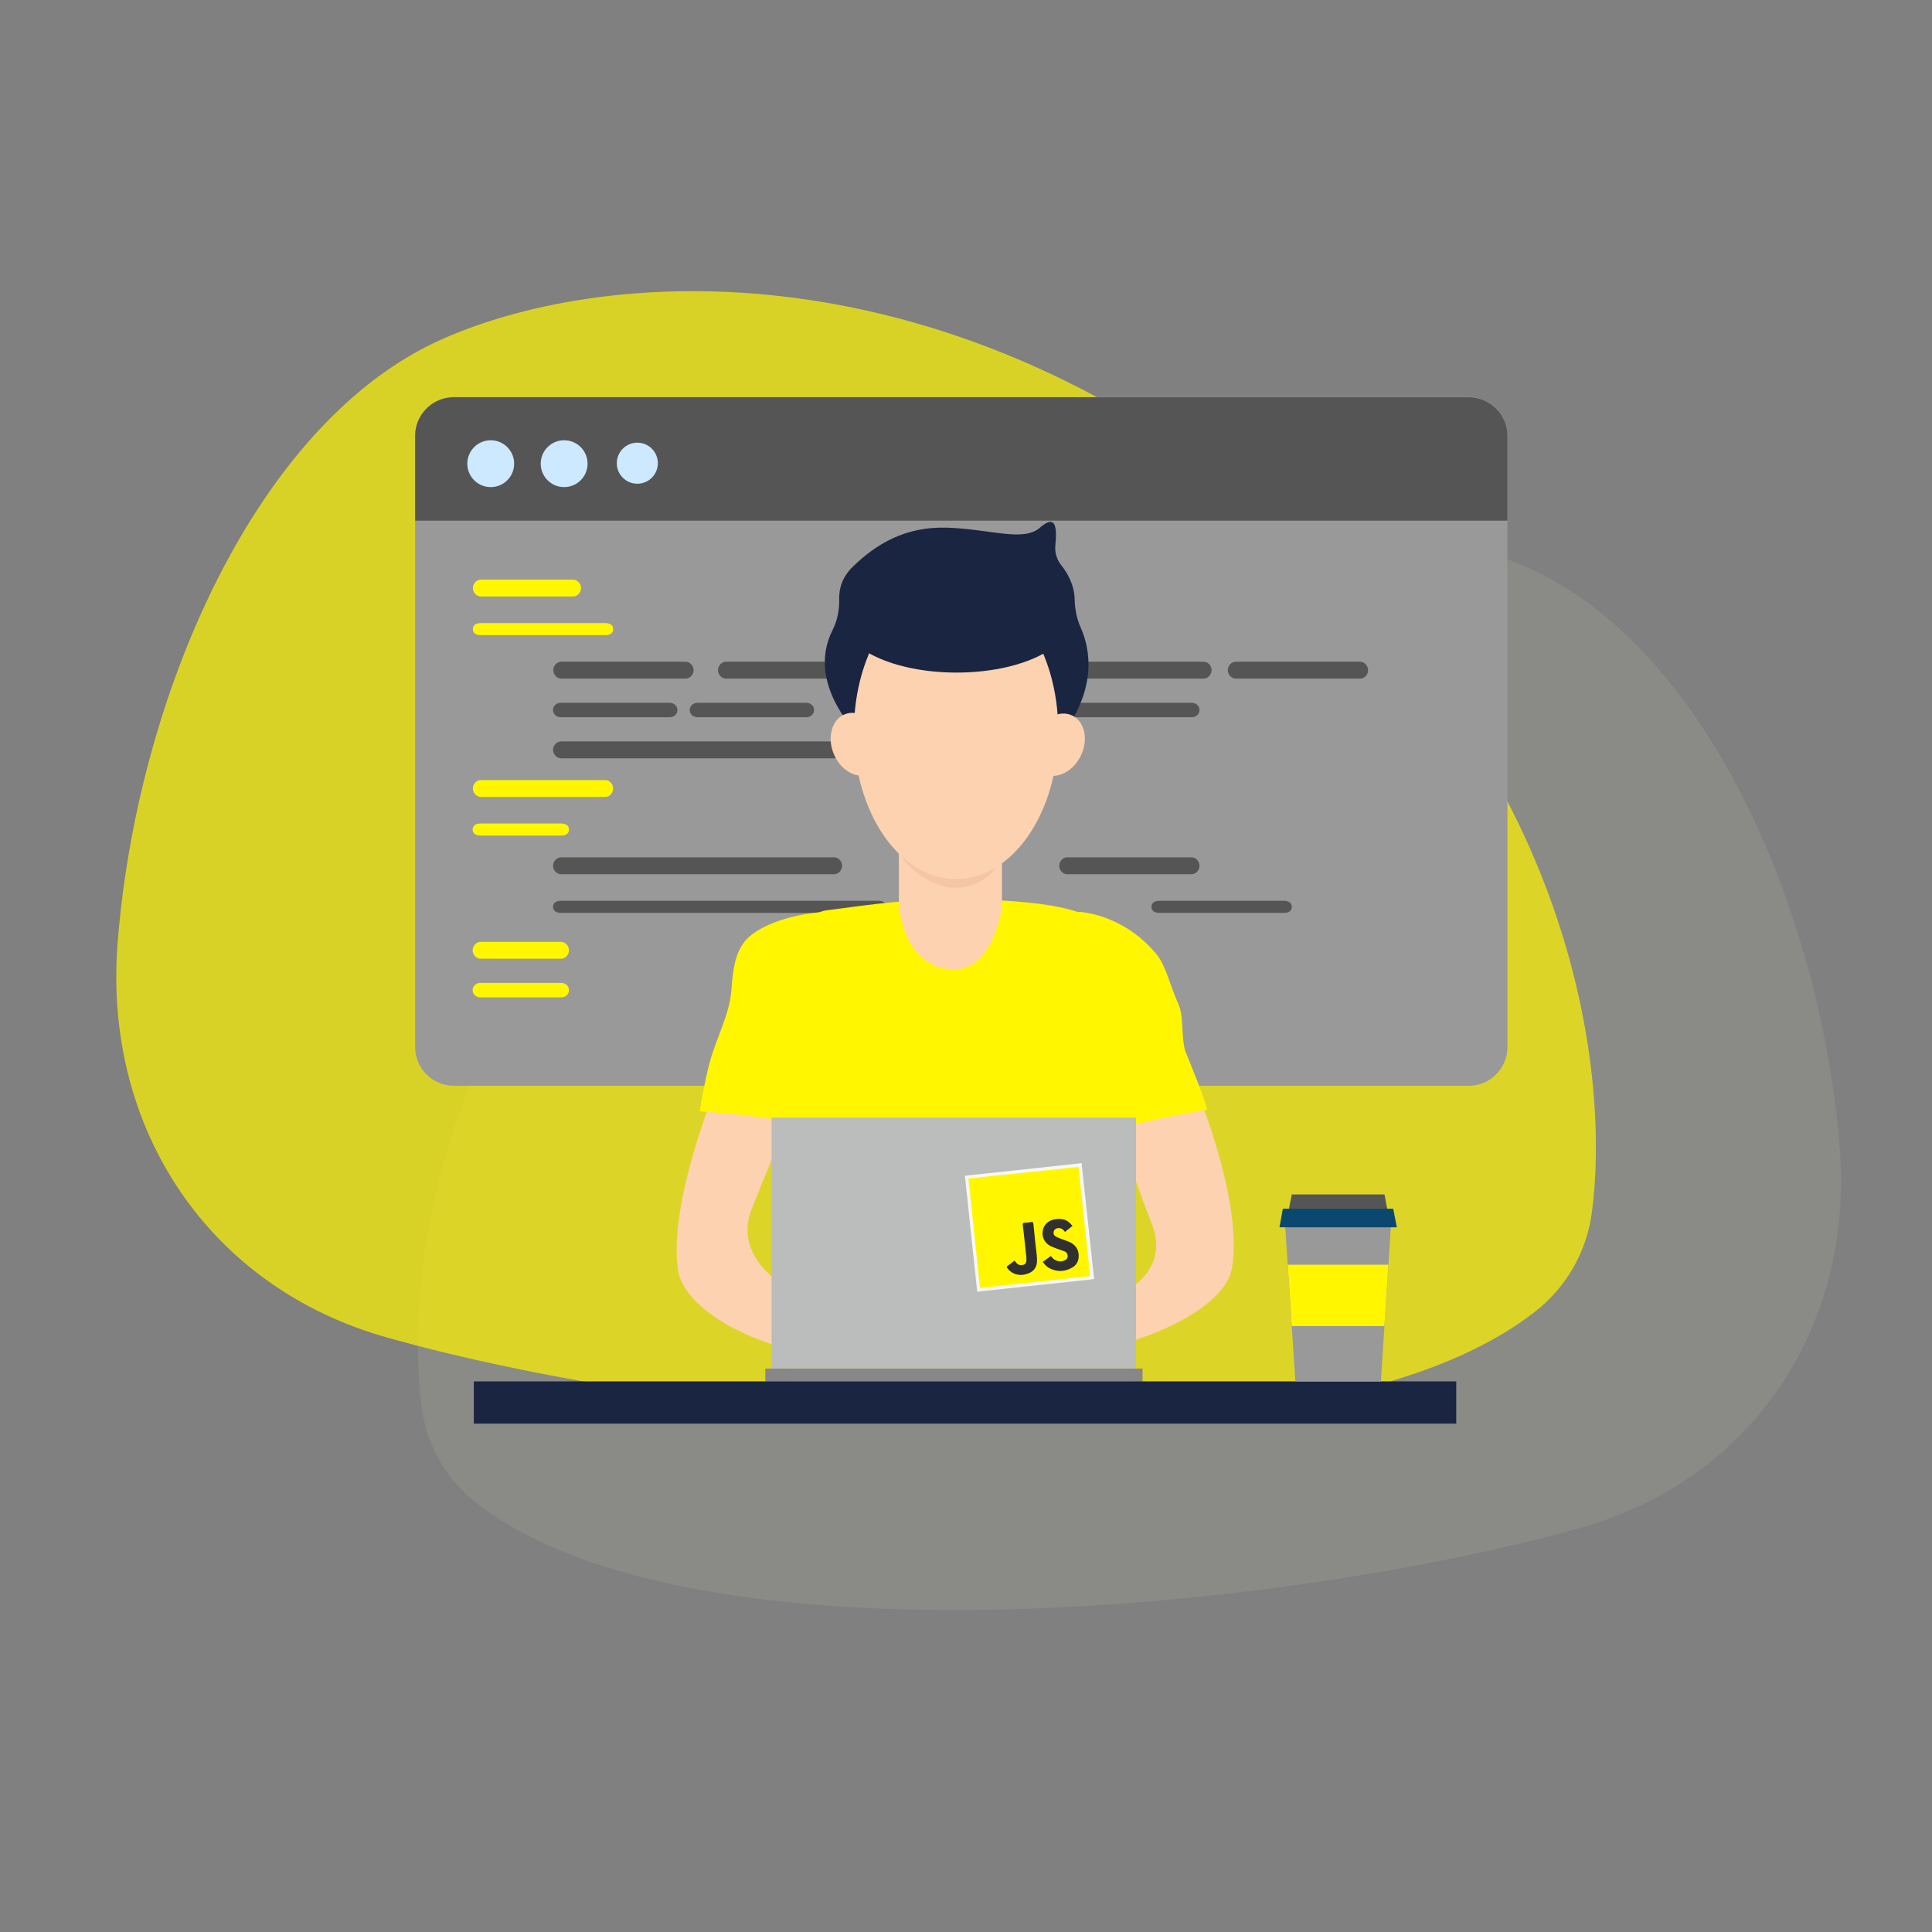 <svg xmlns="http://www.w3.org/2000/svg" xmlns:xlink="http://www.w3.org/1999/xlink" version="1.1" id="Layer_1" x="0px" y="0px" viewBox="0 0 800 800" style="enable-background:new 0 0 800 800;" xml:space="preserve">
<rect x="0" y="0" width="800" height="800" fill="#808080" stroke="none"/>
<style xmlns="http://www.w3.org/2000/svg" type="text/css">
	.st0{opacity:9.000000e-002;fill:#feffcc;}
	.st1{opacity:0.7;fill:#fff600;}
	.st2{fill:#999999;}
	.st3{fill:#555555;}
	.st4{fill:#fff600;}
	.st5{fill:#192541;}
	.st6{fill:#FCD2B1;}
	.st7{fill:#F4C6A4;}
	.st8{fill:#FFFFFF;}
	.st9{fill:#BBBCBC;}
	.st10{fill:#878787;}
	.st11{fill:#F7F7F7;}
	.st12{fill:#303030;}
	.st13{fill:#CCE9FF;}
	.st14{fill:#0B4870;}
	.st15{clip-path:url(#XMLID_8_);fill:#fff600;}
</style>
<path xmlns="http://www.w3.org/2000/svg" id="XMLID_237_" class="st0" d="M197.1,622.2c-12.4-9.7-20.5-24-22.5-39.6c-7-52.5,5.2-169.3,115.6-267.1  c134-118.7,274-110.5,341.8-80.7c74.7,32.8,122.1,142.8,129.8,240.8c5.8,73.7-36.3,137.1-107.5,157.1  C534.8,666.2,287,692.7,197.1,622.2z"/>
<path xmlns="http://www.w3.org/2000/svg" id="XMLID_521_" class="st1" d="M635.8,543c12.9-10.1,21.3-24.9,23.4-41.2c7.2-54.6-5.4-176-120.2-277.7  c-139.4-123.4-284.9-114.9-355.4-83.9c-77.7,34.1-127,148.5-134.9,250.4c-6,76.6,37.7,142.6,111.8,163.3  C284.6,588.9,542.3,616.3,635.8,543z"/>
<g xmlns="http://www.w3.org/2000/svg" id="XMLID_36_">
	<path id="XMLID_130_" class="st2" d="M608.2,449.6H187.9c-8.8,0-16-7.2-16-16V180.4c0-8.8,7.2-16,16-16h420.3c8.8,0,16,7.2,16,16   v253.2C624.2,442.4,617,449.6,608.2,449.6z"/>
</g>
<g xmlns="http://www.w3.org/2000/svg" id="XMLID_62_">
	<path id="XMLID_129_" class="st3" d="M624.2,215.6H171.9v-35.1c0-8.8,7.2-16,16-16h420.3c8.8,0,16,7.2,16,16V215.6z"/>
</g>
<g xmlns="http://www.w3.org/2000/svg" id="XMLID_90_">
	<g id="XMLID_85_">
		<path id="XMLID_127_" class="st4" d="M237.3,247h-38.2c-1.8,0-3.3-1.7-3.3-3.5s1.5-3.5,3.3-3.5h38.2c1.8,0,3.3,1.7,3.3,3.5    S239.2,247,237.3,247z"/>
	</g>
	<g id="XMLID_91_">
		<path id="XMLID_126_" class="st4" d="M250.6,263h-51.5c-1.8,0-3.3-0.7-3.3-2.5s1.5-2.5,3.3-2.5h51.5c1.8,0,3.3,0.7,3.3,2.5    S252.5,263,250.6,263z"/>
	</g>
	<g id="XMLID_100_">
		<path id="XMLID_125_" class="st4" d="M250.6,330h-51.5c-1.8,0-3.3-1.7-3.3-3.5s1.5-3.5,3.3-3.5h51.5c1.8,0,3.3,1.7,3.3,3.5    S252.5,330,250.6,330z"/>
	</g>
	<g id="XMLID_101_">
		<path id="XMLID_124_" class="st4" d="M232.3,346h-33.3c-1.8,0-3.3-0.7-3.3-2.5s1.5-2.5,3.3-2.5h33.3c1.8,0,3.3,0.7,3.3,2.5    S234.2,346,232.3,346z"/>
	</g>
	<g id="XMLID_106_">
		<path id="XMLID_123_" class="st4" d="M232.3,397h-33.3c-1.8,0-3.3-1.7-3.3-3.5s1.5-3.5,3.3-3.5h33.3c1.8,0,3.3,1.7,3.3,3.5    S234.2,397,232.3,397z"/>
	</g>
	<g id="XMLID_107_">
		<path id="XMLID_122_" class="st4" d="M232.3,413h-33.3c-1.8,0-3.3-1.2-3.3-3s1.5-3,3.3-3h33.3c1.8,0,3.3,1.2,3.3,3    S234.2,413,232.3,413z"/>
	</g>
	<g id="XMLID_92_">
		<path id="XMLID_121_" class="st3" d="M283.9,281h-51.5c-1.8,0-3.3-1.7-3.3-3.5s1.5-3.5,3.3-3.5h51.5c1.8,0,3.3,1.7,3.3,3.5    S285.7,281,283.9,281z"/>
	</g>
	<g id="XMLID_96_">
		<path id="XMLID_120_" class="st3" d="M352.1,281h-51.5c-1.8,0-3.3-1.7-3.3-3.5s1.5-3.5,3.3-3.5h51.5c1.8,0,3.3,1.7,3.3,3.5    S353.9,281,352.1,281z"/>
	</g>
	<g id="XMLID_97_">
		<path id="XMLID_119_" class="st3" d="M498.4,281h-51.5c-1.8,0-3.3-1.7-3.3-3.5s1.5-3.5,3.3-3.5h51.5c1.8,0,3.3,1.7,3.3,3.5    S500.2,281,498.4,281z"/>
	</g>
	<g id="XMLID_98_">
		<path id="XMLID_118_" class="st3" d="M563.2,281h-51.5c-1.8,0-3.3-1.7-3.3-3.5s1.5-3.5,3.3-3.5h51.5c1.8,0,3.3,1.7,3.3,3.5    S565.1,281,563.2,281z"/>
	</g>
	<g id="XMLID_99_">
		<path id="XMLID_117_" class="st3" d="M493.4,297h-51.5c-1.8,0-3.3-1.2-3.3-3s1.5-3,3.3-3h51.5c1.8,0,3.3,1.2,3.3,3    S495.2,297,493.4,297z"/>
	</g>
	<g id="XMLID_104_">
		<path id="XMLID_116_" class="st3" d="M493.4,362h-51.5c-1.8,0-3.3-1.7-3.3-3.5s1.5-3.5,3.3-3.5h51.5c1.8,0,3.3,1.7,3.3,3.5    S495.2,362,493.4,362z"/>
	</g>
	<g id="XMLID_105_">
		<path id="XMLID_115_" class="st3" d="M531.6,378h-51.5c-1.8,0-3.3-0.7-3.3-2.5s1.5-2.5,3.3-2.5h51.5c1.8,0,3.3,0.7,3.3,2.5    S533.5,378,531.6,378z"/>
	</g>
	<g id="XMLID_93_">
		<path id="XMLID_114_" class="st3" d="M277.2,297h-44.9c-1.8,0-3.3-1.2-3.3-3s1.5-3,3.3-3h44.9c1.8,0,3.3,1.2,3.3,3    S279.1,297,277.2,297z"/>
	</g>
	<g id="XMLID_95_">
		<path id="XMLID_113_" class="st3" d="M333.8,297h-44.9c-1.8,0-3.3-1.2-3.3-3s1.5-3,3.3-3h44.9c1.8,0,3.3,1.2,3.3,3    S335.6,297,333.8,297z"/>
	</g>
	<g id="XMLID_94_">
		<path id="XMLID_112_" class="st3" d="M363.7,314H232.3c-1.8,0-3.3-1.7-3.3-3.5s1.5-3.5,3.3-3.5h131.4c1.8,0,3.3,1.7,3.3,3.5    S365.5,314,363.7,314z"/>
	</g>
	<g id="XMLID_103_">
		<path id="XMLID_111_" class="st3" d="M345.4,362H232.3c-1.8,0-3.3-1.7-3.3-3.5s1.5-3.5,3.3-3.5h113.1c1.8,0,3.3,1.7,3.3,3.5    S347.2,362,345.4,362z"/>
	</g>
	<g id="XMLID_102_">
		<path id="XMLID_110_" class="st3" d="M363.7,378H232.3c-1.8,0-3.3-0.7-3.3-2.5s1.5-2.5,3.3-2.5h131.4c1.8,0,3.3,0.7,3.3,2.5    S365.5,378,363.7,378z"/>
	</g>
</g>
<path xmlns="http://www.w3.org/2000/svg" id="XMLID_35_" class="st5" d="M357,305.8c0,0-24-21.8-12.2-45c2-4,2.8-8.4,2.7-12.8c-0.1-3.9,1-8.9,5.7-13.4  c9.3-9,21.3-16.7,39.1-16.1s31.5,6,38.3,0c5.9-5.1,7.3-1.8,6.4,7.3c-0.3,3,0.6,5.9,2.4,8.2c2.5,3.1,5.5,8.1,5.6,14.4  c0.1,4,0.9,7.9,2.5,11.5c3.8,8.5,7.6,25.9-9.8,47.1"/>
<g xmlns="http://www.w3.org/2000/svg" id="XMLID_52_">
	<defs>
		<path id="XMLID_17_" d="M323.3,511.4c0.5-9.1,0.4-18.2,0-27.3c-1.7-33.2-0.4-54.1-0.4-68.6c0-8.7,5.6-37,19.6-38.6    c15.3-1.8,37.7-6.1,72.7-4c47.5,2.8,50.6,13.6,50.4,44.2c-0.1,11.4,3,160.3,3,160.3c-50.4,19.3-144.2,2-144.2,2    C328.3,571.9,321.3,547.1,323.3,511.4z"/>
	</defs>
	<use xmlns:xlink="http://www.w3.org/1999/xlink" xlink:href="#XMLID_17_" style="overflow:visible;fill:#fff600;"/>
	<clipPath id="XMLID_7_">
		<use xmlns:xlink="http://www.w3.org/1999/xlink" xlink:href="#XMLID_17_" style="overflow:visible;"/>
	</clipPath>
</g>
<g xmlns="http://www.w3.org/2000/svg" id="XMLID_49_">
	<path id="XMLID_33_" class="st6" d="M493.1,445.4c0,0,21.8,49.6,17.1,79.4c-3.2,20.3-50.2,36.5-64.1,33.1   c-13.9-3.4-12.3-6.5,0.5-12.9c12.8-6.4,39.7-14.9,30.1-38.9c-9.5-24-25.8-73.3-25.8-73.3L493.1,445.4z"/>
	<path id="XMLID_32_" class="st4" d="M447.1,377.6c0,0,17.7,0.7,31.6,17.3c4.1,4.9,5.6,12.7,9.1,20.5c2.6,5.8,1.1,12,2.9,19.6   c0,0,9.1,22,9.1,24.5c0,0-35,5.9-41.1,9.8C452.6,473.1,434.1,377.4,447.1,377.6z"/>
</g>
<g xmlns="http://www.w3.org/2000/svg" id="XMLID_46_">
	<path id="XMLID_31_" class="st6" d="M299.8,441.8c0,0-23.7,54.5-19,84.3c3.2,20.3,46.4,36.6,60.3,33.2c13.9-3.4,17.4-8.4,4.6-14.8   c-12.8-6.4-43.9-19.9-34.4-44c9.5-24,28-67.8,28-67.8L299.8,441.8z"/>
	<path id="XMLID_30_" class="st4" d="M340.9,377.6c0,0-18.5,1-29.6,9.4c-6.3,4.8-7.7,12.4-8.4,22.4c-0.7,10.8-6.1,19.6-9.1,30.8   c-1.7,6.1-4,18.6-4,20c0,0,28.6,1.8,40.1,5.3C336.9,467.7,353.9,377.4,340.9,377.6z"/>
</g>
<g xmlns="http://www.w3.org/2000/svg" id="XMLID_37_">
	<g id="XMLID_43_">
		<g id="XMLID_58_">
			<path id="XMLID_60_" class="st6" d="M414.9,375.4v-41.5h-42.7l0,40.2c0,0,1.3,27,22.7,27.3C411.5,401.7,414.9,375.4,414.9,375.4z     "/>
			<path id="XMLID_59_" class="st7" d="M414.9,354.9c0,0-4.4,12.7-20.1,12.7c-10.3,0-22.5-11.5-22.5-15.3l-0.1-12.6l42.7,2.3V354.9z     "/>
		</g>
	</g>
	
		<ellipse id="XMLID_24_" transform="matrix(-0.925 0.381 -0.381 -0.925 800.645 458.013)" class="st6" cx="355" cy="308.2" rx="10.4" ry="13.4"/>
	
		<ellipse id="XMLID_23_" transform="matrix(-0.903 -0.43 0.43 -0.903 701.636 775.222)" class="st6" cx="438.5" cy="308.2" rx="10.4" ry="13.4"/>
	<path id="XMLID_22_" class="st8" d="M412.5,332.1c-5.4,3.6-17.9,7-31.7,1c-1.1-0.5-2.1,0.7-1.7,1.8c1.8,5.9,7.3,12.9,19.5,12.7   c10.4-0.2,14.5-8.9,15.9-13.5C414.8,332.9,413.5,331.4,412.5,332.1z"/>
</g>
<rect xmlns="http://www.w3.org/2000/svg" id="XMLID_2_" x="319.5" y="462.8" class="st9" width="150.9" height="103.9"/>
<rect xmlns="http://www.w3.org/2000/svg" id="XMLID_20_" x="316.9" y="566.7" class="st10" width="156.2" height="5.4"/>
<rect xmlns="http://www.w3.org/2000/svg" id="XMLID_21_" x="196.2" y="572" class="st5" width="406.8" height="17.5"/>
<g xmlns="http://www.w3.org/2000/svg" id="XMLID_40_">
	<g id="XMLID_39_">
		
			<rect id="XMLID_156_" x="402.5" y="484.7" transform="matrix(-0.994 0.106 -0.106 -0.994 903.984 968.192)" class="st4" width="47.3" height="46.9"/>
		<path id="XMLID_153_" class="st11" d="M446.6,483.2l4.8,45.2l-45.6,4.9L401,488L446.6,483.2 M447.9,481.6l-1.4,0.2l-45.6,4.9    l-1.4,0.2l0.2,1.4l4.8,45.2l0.2,1.4l1.4-0.2l45.6-4.9l1.4-0.2l-0.2-1.4L448,483L447.9,481.6L447.9,481.6z"/>
	</g>
	<path id="XMLID_88_" class="st12" d="M444.1,507.6c-1.1,0.9-2.1,1.7-3.1,2.5c-0.2-0.2-0.4-0.5-0.6-0.7c-0.7-0.8-1.7-1-2.7-0.8   c-0.7,0.2-1.2,0.6-1.4,1.4c-0.2,0.8,0.1,1.5,0.7,1.9c0.6,0.4,1.3,0.6,1.9,0.9c1.5,0.6,3,1,4.4,1.7c2.5,1.3,3.7,3.7,3.3,6.5   c-0.2,1.6-1.1,3-2.5,3.8c-3.2,1.9-6.5,2-9.8,0.2c-1-0.6-1.8-1.4-2.5-2.5c1.1-0.8,2.2-1.6,3.3-2.4c0.3,0.3,0.6,0.6,0.8,0.9   c1.4,1.3,3.3,1.7,4.9,0.9c0.8-0.3,1.3-0.9,1.3-1.8c0-0.9-0.4-1.5-1.2-1.9c-1.1-0.4-2.2-0.8-3.4-1.2c-0.9-0.4-1.9-0.7-2.8-1.2   c-2.3-1.3-3.4-3.8-2.9-6.3c0.4-2.3,2.2-4.1,4.8-4.6c2.8-0.5,5.2-0.1,7.1,2.3C443.9,507.3,443.9,507.4,444.1,507.6z"/>
	<path id="XMLID_87_" class="st12" d="M420.1,522c0.4,0.4,0.6,0.8,0.9,1.1c0.7,0.7,1.5,0.9,2.5,0.7c0.9-0.2,1.4-0.7,1.5-1.7   c0-0.4,0-0.9,0-1.3c-0.5-4.5-0.9-9-1.5-13.5c-0.1-0.7,0.1-0.9,0.8-1c0.9,0,1.8-0.1,2.7-0.3c0.6-0.1,0.8,0.1,0.9,0.7   c0.4,4.4,0.9,8.7,1.4,13.1c0,0.5,0.1,0.9,0.1,1.4c0.2,3.6-1.4,5.7-4.9,6.5c-2.9,0.7-5.7-0.3-7.4-2.6c-0.3-0.5-0.3-0.7,0.2-1   C418.2,523.5,419.1,522.8,420.1,522z"/>
</g>
<g xmlns="http://www.w3.org/2000/svg" id="XMLID_4_">
	<g id="XMLID_84_">
		<circle id="XMLID_128_" class="st13" cx="203.2" cy="192" r="9.7"/>
	</g>
	<g id="XMLID_86_">
		<circle id="XMLID_109_" class="st13" cx="233.6" cy="192" r="9.7"/>
	</g>
	<circle id="XMLID_89_" class="st13" cx="263.9" cy="191.8" r="8.5"/>
</g>
<polygon xmlns="http://www.w3.org/2000/svg" id="XMLID_131_" class="st2" points="571.8,572 536.4,572 532,505.4 576.1,505.4 "/>
<polygon xmlns="http://www.w3.org/2000/svg" id="XMLID_42_" class="st3" points="574.7,502.2 533.4,502.2 534.9,494.6 573.3,494.6 "/>
<polygon xmlns="http://www.w3.org/2000/svg" id="XMLID_38_" class="st14" points="578.4,508.2 529.8,508.2 531.2,500.5 576.9,500.5 "/>
<g xmlns="http://www.w3.org/2000/svg" id="XMLID_151_">
	<defs>
		<polygon id="XMLID_135_" points="571.8,571.6 536.4,571.6 532,505 576.1,505   "/>
	</defs>
	<clipPath id="XMLID_8_">
		<use xmlns:xlink="http://www.w3.org/1999/xlink" xlink:href="#XMLID_135_" style="overflow:visible;"/>
	</clipPath>
	<rect id="XMLID_44_" x="528.8" y="523.7" class="st15" width="50.7" height="25.4"/>
</g>
<ellipse xmlns="http://www.w3.org/2000/svg" id="XMLID_1_" class="st6" cx="395.9" cy="302.7" rx="42.3" ry="61.3"/>
<ellipse xmlns="http://www.w3.org/2000/svg" id="XMLID_3_" class="st5" cx="396.1" cy="256" rx="47.4" ry="22.5"/>
<path xmlns="http://www.w3.org/2000/svg" id="XMLID_5_" class="st4" d="M476.8,423.5"/>
</svg>